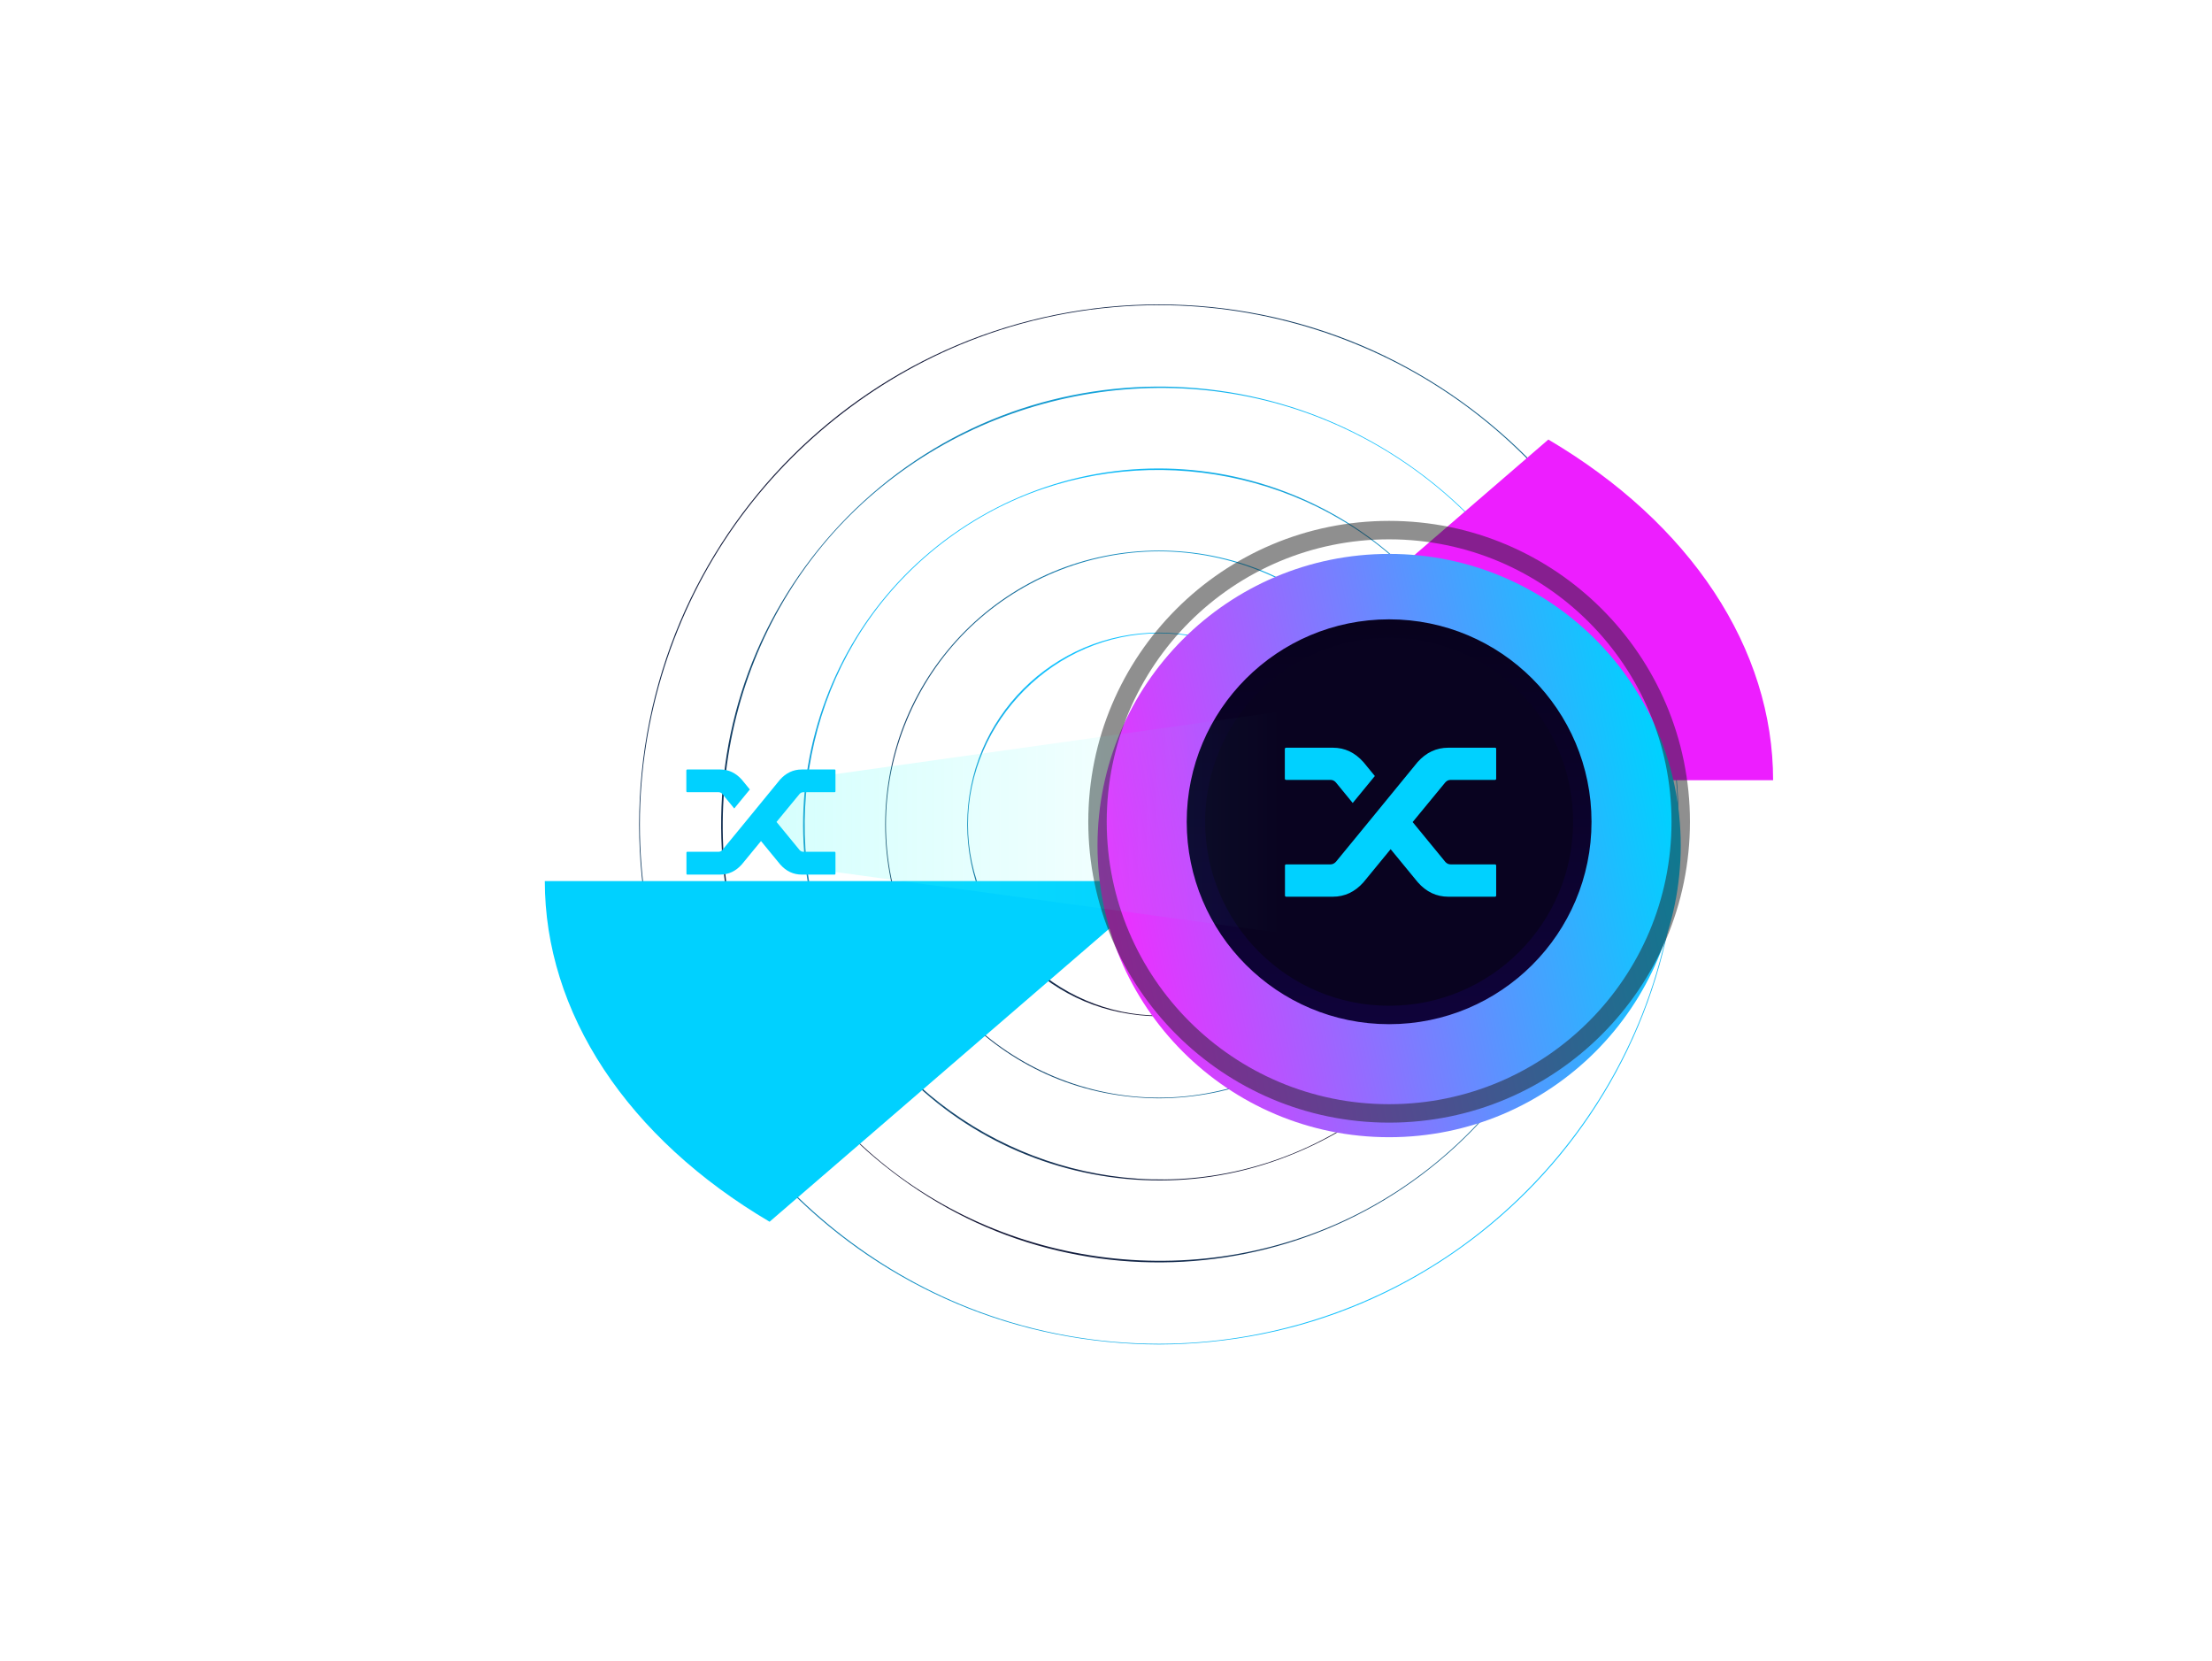 <svg width="1513" height="1136" viewBox="0 0 1513 1136" fill="none" xmlns="http://www.w3.org/2000/svg">
<g clip-path="url(#clip0_5538_20055)">
<path d="M792.726 695.051C775.069 694.852 757.76 691.538 741.672 684.738C726.157 678.186 711.886 668.545 699.982 656.612C688.078 644.705 678.439 630.43 671.865 614.91C665.066 598.817 661.554 581.329 661.554 563.841C661.554 546.378 665.066 528.865 671.865 512.773C678.415 497.253 688.053 482.978 699.982 471.07C711.886 459.163 726.157 449.522 741.672 442.945C757.76 436.144 775.243 432.632 792.726 432.632C810.184 432.632 827.692 436.144 843.781 442.945C859.296 449.497 873.566 459.138 885.471 471.07C897.375 482.978 907.013 497.253 913.588 512.773C920.387 528.865 923.899 546.353 923.899 563.841C923.899 581.329 920.387 598.817 913.588 614.91C907.038 630.43 897.4 644.705 885.471 656.612C873.566 668.52 859.296 678.161 843.781 684.738C827.692 691.538 810.384 694.827 792.726 695.051ZM792.726 433.155C721.773 433.155 662.077 492.918 662.077 563.841C662.077 634.765 721.898 694.428 792.726 694.528C863.729 694.628 923.376 634.815 923.376 563.841C923.376 492.868 863.829 432.931 792.726 433.155Z" fill="url(#paint0_linear_5538_20055)"/>
<path d="M792.726 751.152C767.548 750.953 742.843 746.17 719.831 736.429C697.641 727.062 677.344 713.311 660.309 696.297C643.274 679.257 629.552 658.954 620.188 636.758C610.475 613.739 605.469 588.828 605.469 563.841C605.469 538.855 610.45 513.943 620.188 490.925C629.552 468.729 643.299 448.426 660.309 431.386C677.344 414.347 697.641 400.62 719.831 391.254C742.843 381.538 767.747 376.531 792.726 376.531C817.706 376.531 842.61 381.513 865.622 391.254C887.812 400.62 908.109 414.372 925.144 431.386C942.179 448.426 955.901 468.729 965.265 490.925C974.978 513.943 979.984 538.855 979.984 563.841C979.984 588.828 975.003 613.739 965.265 636.758C955.901 658.954 942.154 679.257 925.144 696.297C908.109 713.336 887.812 727.062 865.622 736.429C842.61 746.17 817.905 750.953 792.726 751.152ZM792.726 377.054C743.465 377.054 695.549 397.008 660.732 431.835C625.916 466.661 605.967 514.591 605.967 563.866C605.967 613.142 625.916 661.071 660.732 695.898C695.549 730.724 743.465 750.679 792.726 750.679C841.988 750.679 889.904 730.724 924.72 695.898C959.537 661.071 979.486 613.142 979.486 563.866C979.486 514.591 959.537 466.661 924.72 431.835C889.904 397.008 841.988 377.054 792.726 377.054Z" fill="url(#paint1_linear_5538_20055)"/>
<path d="M914.444 774.664C886.048 790.829 855.086 801.456 822.834 805.464C791.767 809.334 760.008 807.073 729.761 798.964C699.514 790.855 670.881 776.924 645.91 758.03C619.994 738.445 598.207 713.658 581.964 685.525C565.722 657.393 555.162 626.152 551.146 593.894C547.269 562.822 549.521 531.059 557.622 500.81C565.723 470.56 579.645 441.926 598.529 416.957C618.105 391.042 642.883 369.257 671.008 353.02C699.133 336.782 730.366 326.228 762.618 322.22C793.685 318.35 825.444 320.61 855.691 328.72C885.938 336.829 914.572 350.76 939.542 369.654C965.458 389.238 987.246 414.026 1003.49 442.158C1019.73 470.291 1030.29 501.532 1034.31 533.79C1038.18 564.862 1035.93 596.624 1027.83 626.874C1019.73 657.123 1005.81 685.757 986.923 710.727C967.326 736.654 942.642 758.154 914.444 774.664ZM671.269 353.473C646.445 367.805 624.204 386.514 605.893 408.592C541.848 485.84 532.236 598.397 582.408 685.298C632.58 772.198 734.829 820.144 833.785 803.312C862.039 798.506 889.392 788.553 914.208 774.254C1001.19 724.124 1049 621.845 1032.14 522.871C1027.33 494.611 1017.41 467.261 1003.07 442.429C988.733 417.597 970.021 395.349 947.942 377.03C870.654 312.947 758.187 303.089 671.269 353.473Z" fill="url(#paint2_linear_5538_20055)"/>
<path d="M592.976 787.076C563.193 760.155 538.849 727.94 521.822 691.808C513.607 674.36 507.035 656.01 502.349 637.308C497.689 618.763 494.777 599.609 493.702 580.494C492.646 561.396 493.427 542.037 496.029 523.07C498.642 503.98 503.147 484.978 509.371 466.745C522.309 428.947 542.934 393.949 569.581 364.173C596.227 334.397 628.73 310.028 664.865 292.989C682.315 284.769 700.667 278.192 719.37 273.501C737.915 268.835 757.069 265.918 776.184 264.838C795.282 263.776 814.64 264.551 833.605 267.148C852.694 269.756 871.694 274.256 889.925 280.475C927.718 293.402 962.709 314.018 992.477 340.657C1022.24 367.296 1046.6 399.792 1063.63 435.925C1071.85 453.372 1078.42 471.723 1083.1 490.425C1087.76 508.97 1090.68 528.124 1091.75 547.239C1092.81 566.337 1092.03 585.696 1089.42 604.662C1086.81 623.753 1082.31 642.755 1076.08 660.988C1063.14 698.786 1042.52 733.784 1015.87 763.56C989.225 793.336 956.723 817.705 920.587 834.743C903.138 842.964 884.786 849.541 866.083 854.232C847.537 858.897 828.383 861.815 809.269 862.895C790.171 863.957 770.813 863.181 751.848 860.584C732.758 857.977 713.758 853.477 695.528 847.258C657.734 834.331 623.041 813.681 592.976 787.076ZM992.161 341.01C966.087 317.676 935.981 298.958 903.446 286.055C788.178 240.269 652.699 272.039 569.952 364.505C487.204 456.97 470.646 595.13 528.863 704.629C545.301 735.519 567.217 763.389 593.291 786.723C685.712 869.43 823.881 885.967 933.393 827.716C964.287 811.269 992.162 789.345 1015.5 763.263C1038.84 737.181 1057.57 707.069 1070.48 674.529C1116.3 559.21 1084.58 423.717 992.161 341.01Z" fill="url(#paint3_linear_5538_20055)"/>
<path d="M792.726 919.505C745.084 919.306 698.014 910.039 654.332 891.554C633.238 882.636 612.916 871.575 593.938 858.771C575.11 846.041 557.378 831.418 541.315 815.35C525.252 799.282 510.608 781.544 497.906 762.711C485.081 743.729 474.048 723.376 465.132 702.3C446.628 658.581 437.164 611.298 437.164 563.842C437.164 516.385 446.628 469.103 465.107 425.408C474.023 404.308 485.081 383.98 497.882 364.997C510.608 346.164 525.227 328.427 541.29 312.359C557.354 296.291 575.086 281.643 593.913 268.938C612.891 256.108 633.238 245.072 654.307 236.154C697.989 217.67 745.258 208.203 792.701 208.203C840.144 208.203 887.413 217.67 931.096 236.154C952.19 245.072 972.512 256.133 991.489 268.938C1010.32 281.668 1028.05 296.291 1044.11 312.359C1060.18 328.427 1074.82 346.164 1087.52 364.997C1100.35 383.98 1111.38 404.332 1120.3 425.408C1138.77 469.103 1148.24 516.385 1148.24 563.842C1148.24 611.298 1138.77 658.581 1120.3 702.276C1111.38 723.376 1100.32 743.704 1087.52 762.686C1074.79 781.52 1060.18 799.257 1044.11 815.325C1028.05 831.393 1010.32 846.041 991.489 858.746C972.512 871.575 952.165 882.611 931.096 891.529C887.438 910.039 840.369 919.306 792.726 919.505ZM792.726 208.701C750.638 208.701 708.649 216.175 669.2 230.873C602.456 255.735 543.93 300.949 502.788 359.068C460.575 418.682 437.662 490.801 437.662 563.842C437.662 636.883 460.575 709.002 502.788 768.64C543.93 826.759 602.456 871.999 669.2 896.835C708.649 911.533 750.638 919.007 792.726 919.007C865.771 919.007 937.845 896.088 997.466 853.863C1055.57 812.709 1100.8 754.167 1125.63 687.403C1140.32 647.943 1147.79 605.942 1147.79 563.842C1147.79 521.741 1140.32 479.74 1125.63 440.28C1100.77 373.517 1055.57 314.974 997.466 273.82C937.845 231.595 865.771 208.701 792.726 208.701Z" fill="url(#paint4_linear_5538_20055)"/>
</g>
<g filter="url(#filter0_f_5538_20055)">
<path d="M372.655 602.58C372.655 647.089 386.435 691.048 413.009 731.319C439.583 771.591 478.297 807.179 526.386 835.544L796.477 602.58L372.655 602.58Z" fill="#00D1FF"/>
</g>
<g filter="url(#filter1_f_5538_20055)">
<path d="M1212.8 533.568C1212.8 489.059 1199.02 445.099 1172.44 404.828C1145.87 364.557 1107.16 328.968 1059.07 300.604L788.976 533.568L1212.8 533.568Z" fill="#ED1EFF"/>
</g>
<circle cx="950.153" cy="562.002" r="126.117" fill="#0E052F" stroke="url(#paint5_linear_5538_20055)" stroke-width="85.03"/>
<g filter="url(#filter2_i_5538_20055)">
<circle cx="950.151" cy="562.002" r="199.464" fill="url(#paint6_linear_5538_20055)"/>
</g>
<circle cx="950.151" cy="562.002" r="199.464" stroke="#202020" stroke-opacity="0.5" stroke-width="12.612" stroke-linecap="round" stroke-linejoin="round"/>
<g filter="url(#filter3_d_5538_20055)">
<path d="M914.398 693.674C987.153 713.168 1061.94 669.992 1081.43 597.237C1100.93 524.482 1057.75 449.699 984.994 430.204C912.239 410.709 837.456 453.885 817.961 526.641C798.467 599.396 841.643 674.179 914.398 693.674Z" fill="#090320"/>
<path d="M1077.5 596.184C1058.59 666.769 986.036 708.657 915.451 689.744C844.866 670.831 802.978 598.278 821.891 527.694C840.804 457.109 913.357 415.221 983.941 434.134C1054.53 453.047 1096.41 525.599 1077.5 596.184Z" stroke="url(#paint7_linear_5538_20055)" stroke-width="8.137"/>
</g>
<g filter="url(#filter4_d_5538_20055)">
<path d="M913.741 535.103C912.73 533.948 911.486 533.369 910.005 533.369H879.719C879.45 533.369 879.229 533.284 879.064 533.114C878.895 532.947 878.811 532.758 878.811 532.555V512.173C878.811 511.97 878.895 511.783 879.064 511.613C879.229 511.443 879.45 511.358 879.719 511.358H911.722C919.798 511.358 926.765 514.655 932.621 521.243L940.395 530.72L925.251 549.165L913.741 535.103ZM969.673 521.142C975.528 514.619 982.528 511.358 990.672 511.358H1022.57C1022.84 511.358 1023.04 511.426 1023.18 511.561C1023.31 511.698 1023.38 511.901 1023.38 512.173V532.555C1023.38 532.758 1023.31 532.947 1023.18 533.114C1023.04 533.284 1022.84 533.369 1022.57 533.369H992.288C990.807 533.369 989.563 533.948 988.552 535.103L966.241 562.21L988.653 589.521C989.664 590.61 990.873 591.153 992.288 591.153H1022.57C1022.84 591.153 1023.04 591.238 1023.18 591.408C1023.31 591.578 1023.38 591.8 1023.38 592.069V612.451C1023.38 612.654 1023.31 612.843 1023.18 613.011C1023.04 613.181 1022.84 613.266 1022.57 613.266H990.672C982.528 613.266 975.561 609.971 969.773 603.38L951.198 580.757L932.621 603.38C926.765 609.971 919.765 613.266 911.622 613.266H879.719C879.45 613.266 879.246 613.181 879.113 613.011C878.977 612.841 878.912 612.621 878.912 612.347V591.965C878.912 591.762 878.977 591.575 879.113 591.405C879.246 591.235 879.45 591.15 879.719 591.15H910.005C911.418 591.15 912.662 590.574 913.741 589.417L935.648 562.718L969.673 521.142Z" fill="#00D1FF"/>
</g>
<circle cx="950.153" cy="562.002" r="132.137" stroke="url(#paint8_linear_5538_20055)" stroke-width="12.612" stroke-linecap="round" stroke-linejoin="round"/>
<path d="M950.45 476.198L534.719 534.575L526.45 562.966L534.719 591.357L950.45 648.198L950.45 476.198Z" fill="url(#paint9_linear_5538_20055)" fill-opacity="0.23"/>
<g filter="url(#filter5_di_5538_20055)">
<path d="M494.094 543.008C493.381 542.193 492.503 541.785 491.458 541.785H470.09C469.9 541.785 469.745 541.725 469.628 541.605C469.509 541.487 469.45 541.354 469.45 541.211V526.836C469.45 526.693 469.509 526.562 469.628 526.442C469.745 526.322 469.9 526.262 470.09 526.262H492.67C498.367 526.262 503.283 528.587 507.414 533.233L512.899 539.916L502.215 552.925L494.094 543.008ZM533.556 533.162C537.687 528.562 542.626 526.262 548.372 526.262H570.88C571.07 526.262 571.212 526.31 571.308 526.405C571.402 526.502 571.45 526.645 571.45 526.836V541.211C571.45 541.354 571.402 541.487 571.308 541.605C571.212 541.725 571.07 541.785 570.88 541.785H549.512C548.467 541.785 547.589 542.193 546.876 543.008L531.135 562.125L546.947 581.386C547.66 582.154 548.513 582.537 549.512 582.537H570.88C571.07 582.537 571.212 582.596 571.308 582.716C571.402 582.836 571.45 582.993 571.45 583.183V597.557C571.45 597.7 571.402 597.834 571.308 597.952C571.212 598.071 571.07 598.131 570.88 598.131H548.372C542.626 598.131 537.71 595.808 533.627 591.16L520.522 575.205L507.414 591.16C503.283 595.808 498.344 598.131 492.599 598.131H470.09C469.9 598.131 469.756 598.071 469.663 597.952C469.567 597.832 469.521 597.677 469.521 597.483V583.109C469.521 582.966 469.567 582.834 469.663 582.714C469.756 582.595 469.9 582.535 470.09 582.535H491.458C492.455 582.535 493.333 582.128 494.094 581.312L509.55 562.483L533.556 533.162Z" fill="#00D1FF"/>
</g>
<defs>
<filter id="filter0_f_5538_20055" x="72.655" y="302.58" width="1023.82" height="832.964" filterUnits="userSpaceOnUse" color-interpolation-filters="sRGB">
<feFlood flood-opacity="0" result="BackgroundImageFix"/>
<feBlend mode="normal" in="SourceGraphic" in2="BackgroundImageFix" result="shape"/>
<feGaussianBlur stdDeviation="150" result="effect1_foregroundBlur_5538_20055"/>
</filter>
<filter id="filter1_f_5538_20055" x="488.976" y="0.604" width="1023.82" height="832.964" filterUnits="userSpaceOnUse" color-interpolation-filters="sRGB">
<feFlood flood-opacity="0" result="BackgroundImageFix"/>
<feBlend mode="normal" in="SourceGraphic" in2="BackgroundImageFix" result="shape"/>
<feGaussianBlur stdDeviation="150" result="effect1_foregroundBlur_5538_20055"/>
</filter>
<filter id="filter2_i_5538_20055" x="744.381" y="356.232" width="411.54" height="427.813" filterUnits="userSpaceOnUse" color-interpolation-filters="sRGB">
<feFlood flood-opacity="0" result="BackgroundImageFix"/>
<feBlend mode="normal" in="SourceGraphic" in2="BackgroundImageFix" result="shape"/>
<feColorMatrix in="SourceAlpha" type="matrix" values="0 0 0 0 0 0 0 0 0 0 0 0 0 0 0 0 0 0 127 0" result="hardAlpha"/>
<feOffset dy="16.273"/>
<feGaussianBlur stdDeviation="8.137"/>
<feComposite in2="hardAlpha" operator="arithmetic" k2="-1" k3="1"/>
<feColorMatrix type="matrix" values="0 0 0 0 0 0 0 0 0 0 0 0 0 0 0 0 0 0 0.75 0"/>
<feBlend mode="normal" in2="shape" result="effect1_innerShadow_5538_20055"/>
</filter>
<filter id="filter3_d_5538_20055" x="747.69" y="359.933" width="404.012" height="404.012" filterUnits="userSpaceOnUse" color-interpolation-filters="sRGB">
<feFlood flood-opacity="0" result="BackgroundImageFix"/>
<feColorMatrix in="SourceAlpha" type="matrix" values="0 0 0 0 0 0 0 0 0 0 0 0 0 0 0 0 0 0 127 0" result="hardAlpha"/>
<feOffset/>
<feGaussianBlur stdDeviation="32.795"/>
<feColorMatrix type="matrix" values="0 0 0 0 0 0 0 0 0 0.82 0 0 0 0 1 0 0 0 0.6 0"/>
<feBlend mode="normal" in2="BackgroundImageFix" result="effect1_dropShadow_5538_20055"/>
<feBlend mode="normal" in="SourceGraphic" in2="effect1_dropShadow_5538_20055" result="shape"/>
</filter>
<filter id="filter4_d_5538_20055" x="813.221" y="445.767" width="275.752" height="233.089" filterUnits="userSpaceOnUse" color-interpolation-filters="sRGB">
<feFlood flood-opacity="0" result="BackgroundImageFix"/>
<feColorMatrix in="SourceAlpha" type="matrix" values="0 0 0 0 0 0 0 0 0 0 0 0 0 0 0 0 0 0 127 0" result="hardAlpha"/>
<feOffset/>
<feGaussianBlur stdDeviation="32.795"/>
<feColorMatrix type="matrix" values="0 0 0 0 0 0 0 0 0 0.82 0 0 0 0 1 0 0 0 0.6 0"/>
<feBlend mode="normal" in2="BackgroundImageFix" result="effect1_dropShadow_5538_20055"/>
<feBlend mode="normal" in="SourceGraphic" in2="effect1_dropShadow_5538_20055" result="shape"/>
</filter>
<filter id="filter5_di_5538_20055" x="444.45" y="501.262" width="152" height="121.87" filterUnits="userSpaceOnUse" color-interpolation-filters="sRGB">
<feFlood flood-opacity="0" result="BackgroundImageFix"/>
<feColorMatrix in="SourceAlpha" type="matrix" values="0 0 0 0 0 0 0 0 0 0 0 0 0 0 0 0 0 0 127 0" result="hardAlpha"/>
<feOffset/>
<feGaussianBlur stdDeviation="12.5"/>
<feComposite in2="hardAlpha" operator="out"/>
<feColorMatrix type="matrix" values="0 0 0 0 0 0 0 0 0 0.82 0 0 0 0 1 0 0 0 1 0"/>
<feBlend mode="normal" in2="BackgroundImageFix" result="effect1_dropShadow_5538_20055"/>
<feBlend mode="normal" in="SourceGraphic" in2="effect1_dropShadow_5538_20055" result="shape"/>
<feColorMatrix in="SourceAlpha" type="matrix" values="0 0 0 0 0 0 0 0 0 0 0 0 0 0 0 0 0 0 127 0" result="hardAlpha"/>
<feOffset/>
<feGaussianBlur stdDeviation="2.5"/>
<feComposite in2="hardAlpha" operator="arithmetic" k2="-1" k3="1"/>
<feColorMatrix type="matrix" values="0 0 0 0 0.18 0 0 0 0 0.851 0 0 0 0 0.999 0 0 0 1 0"/>
<feBlend mode="normal" in2="shape" result="effect2_innerShadow_5538_20055"/>
</filter>
<linearGradient id="paint0_linear_5538_20055" x1="792.726" y1="432.632" x2="863.839" y2="661.625" gradientUnits="userSpaceOnUse">
<stop stop-color="#14C2FF"/>
<stop offset="1" stop-color="#131230"/>
</linearGradient>
<linearGradient id="paint1_linear_5538_20055" x1="979.494" y1="510.022" x2="516.873" y2="681.161" gradientUnits="userSpaceOnUse">
<stop stop-color="#14C2FF"/>
<stop offset="0.963" stop-color="#131230"/>
</linearGradient>
<linearGradient id="paint2_linear_5538_20055" x1="671.008" y1="353.02" x2="914.444" y2="774.664" gradientUnits="userSpaceOnUse">
<stop stop-color="#14C2FF"/>
<stop offset="1" stop-color="#131230"/>
</linearGradient>
<linearGradient id="paint3_linear_5538_20055" x1="992.477" y1="340.657" x2="592.976" y2="787.076" gradientUnits="userSpaceOnUse">
<stop stop-color="#14C2FF"/>
<stop offset="1" stop-color="#131230"/>
</linearGradient>
<linearGradient id="paint4_linear_5538_20055" x1="997.467" y1="835.108" x2="548.912" y2="274.023" gradientUnits="userSpaceOnUse">
<stop stop-color="#14C2FF"/>
<stop offset="1" stop-color="#131230"/>
</linearGradient>
<linearGradient id="paint5_linear_5538_20055" x1="950.153" y1="393.37" x2="950.153" y2="886.491" gradientUnits="userSpaceOnUse">
<stop stop-color="#08021E"/>
<stop offset="1" stop-color="#1F0777"/>
</linearGradient>
<linearGradient id="paint6_linear_5538_20055" x1="750.687" y1="566.245" x2="1134.13" y2="489.196" gradientUnits="userSpaceOnUse">
<stop stop-color="#EE2EFF"/>
<stop offset="1" stop-color="#00D1FF"/>
</linearGradient>
<linearGradient id="paint7_linear_5538_20055" x1="950.151" y1="421.923" x2="950.151" y2="617.429" gradientUnits="userSpaceOnUse">
<stop stop-color="#00D1FF"/>
<stop offset="1" stop-color="#00D1FF" stop-opacity="0"/>
</linearGradient>
<linearGradient id="paint8_linear_5538_20055" x1="950.153" y1="429.865" x2="950.153" y2="816.265" gradientUnits="userSpaceOnUse">
<stop stop-color="#08021E"/>
<stop offset="1" stop-color="#120446"/>
</linearGradient>
<linearGradient id="paint9_linear_5538_20055" x1="876.193" y1="562.198" x2="505.817" y2="562.198" gradientUnits="userSpaceOnUse">
<stop stop-color="#3FFFF6" stop-opacity="0"/>
<stop offset="1" stop-color="#3FFFF6"/>
</linearGradient>
<clipPath id="clip0_5538_20055">
<rect width="711.124" height="758.011" fill="white" transform="translate(437.164 161.494)"/>
</clipPath>
</defs>
</svg>

